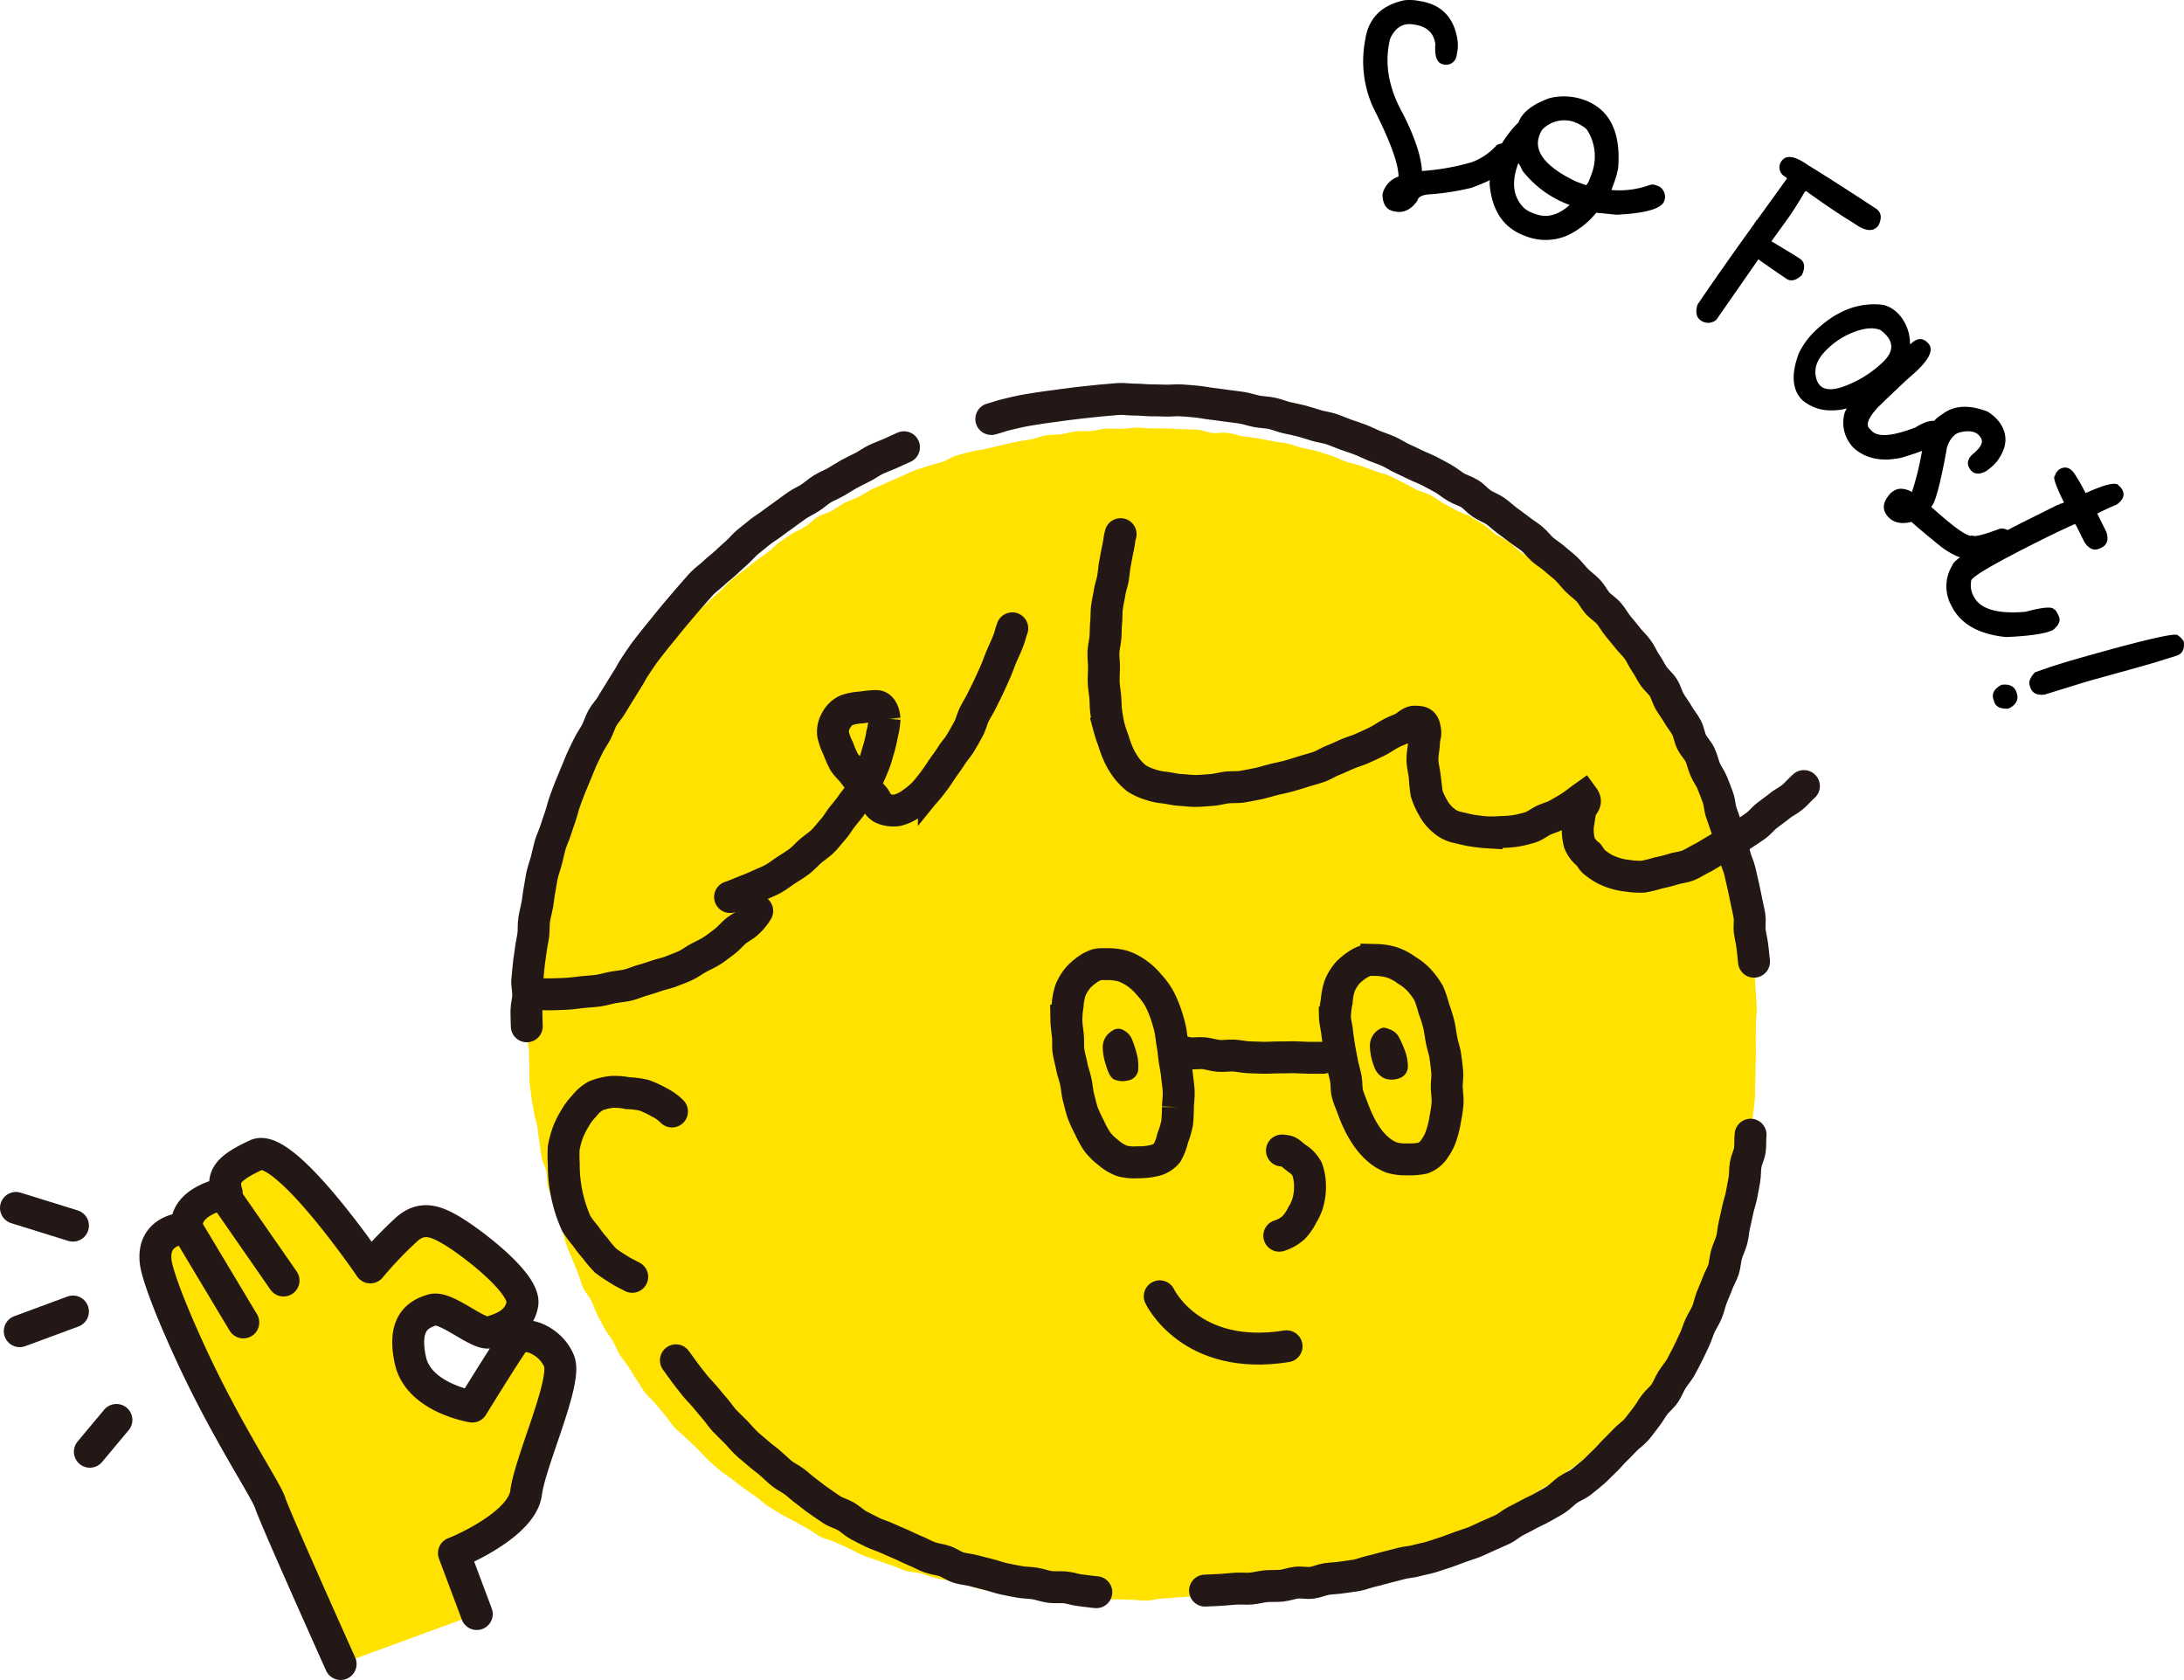 <svg xmlns="http://www.w3.org/2000/svg" width="446.914" height="343.757" viewBox="0 0 446.914 343.757"><path d="M108.249,215.09c.063,1.041-.006,2.086.077,3.12s-.07,2.1.033,3.131.254,2.071.378,3.1.372,2.055.516,3.082.533,2.025.7,3.049.242,2.07.43,3.089.215,2.082.425,3.1.759,1.966.992,2.976.074,2.126.33,3.131.8,1.944,1.078,2.943.387,2.057.69,3.05.849,1.915,1.176,2.9.493,2.032.845,3.008.8,1.923,1.18,2.89.785,1.928,1.186,2.885.6,2.012,1.025,2.958,1.234,1.721,1.686,2.656.752,1.947,1.23,2.869.953,1.849,1.456,2.758,1.19,1.713,1.718,2.607.852,1.915,1.406,2.793,1.252,1.666,1.831,2.529,1.051,1.8,1.656,2.646,1.085,1.788,1.715,2.615,1.5,1.47,2.153,2.278,1.309,1.612,1.989,2.4,1.2,1.713,1.908,2.48,1.588,1.36,2.315,2.105,1.512,1.421,2.263,2.143,1.385,1.558,2.158,2.256,1.529,1.409,2.323,2.083,1.706,1.193,2.521,1.843,1.634,1.274,2.469,1.9,1.705,1.176,2.559,1.774,1.581,1.361,2.453,1.934,1.778,1.071,2.667,1.617,1.839.96,2.744,1.48,1.8,1.021,2.721,1.513,1.71,1.208,2.644,1.674,2,.633,2.943,1.072,1.869.889,2.829,1.3,1.83,1,2.8,1.385,1.956.69,2.937,1.05,1.96.677,2.951,1.011,1.913.827,2.913,1.135,2.089.246,3.1.529,1.96.68,2.974.939,2.037.378,3.057.613,2.008.5,3.032.708,1.968.736,3,.924,2.036.409,3.069.574,2.072.177,3.109.32,2.08.064,3.12.186,2.062.176,3.1.277,2.043.43,3.087.51,2.086-.136,3.131-.076,2.052.46,3.1.5,2.075.018,3.121.04,2.076-.2,3.123-.2,2.073.116,3.121.1c1.033-.014,2.079.2,3.126.166s2.064-.359,3.111-.406,2.068-.169,3.115-.232,2.1-.134,3.138-.211,2.115.045,3.153-.046,2.087-.3,3.123-.4c1.051-.108,2.126.058,3.16-.064,1.049-.124,2.091-.271,3.123-.409,1.048-.14,2.087-.3,3.117-.453s2.086-.306,3.113-.478,2.072-.391,3.095-.581c1.039-.192,2.044-.527,3.063-.735,1.036-.21,2.087-.317,3.1-.543,1.031-.231,2.034-.553,3.045-.8s1.98-.746,2.985-1.013c1.022-.27,2.017-.588,3.017-.876s2.05-.479,3.043-.788c1.01-.314,2.065-.458,3.051-.789,1-.337,1.956-.79,2.934-1.144,1-.36,1.937-.826,2.907-1.2.986-.383,2.013-.635,2.974-1.037s2-.686,2.949-1.113,1.931-.852,2.87-1.3,1.873-.972,2.8-1.448,1.842-1.026,2.755-1.529,1.8-1.092,2.7-1.622,1.7-1.247,2.582-1.8,1.746-1.163,2.61-1.746,1.977-.84,2.822-1.45,1.556-1.435,2.382-2.072,1.784-1.136,2.589-1.8,1.609-1.359,2.392-2.049,1.54-1.435,2.3-2.15,1.414-1.56,2.149-2.3,1.531-1.442,2.241-2.208,1.439-1.531,2.123-2.322,1.286-1.661,1.943-2.475,1.186-1.732,1.815-2.568,1.376-1.59,1.977-2.447,1-1.851,1.571-2.728,1.345-1.627,1.888-2.522,1-1.84,1.518-2.753.908-1.888,1.392-2.818,1.2-1.74,1.656-2.685.965-1.866,1.39-2.825.582-2.03.978-3,.861-1.91,1.229-2.893.543-2.027.883-3.021.841-1.925,1.152-2.928.6-2.006.881-3.018.6-2.006.86-3.025.558-2.02.789-3.045.542-2.027.748-3.058.243-2.086.424-3.121.231-2.081.389-3.121.38-2.058.514-3.1.335-2.069.447-3.114.281-2.078.37-3.125.015-2.1.083-3.149.013-2.094.061-3.144.054-2.089.081-3.14-.034-2.09-.026-3.141.052-2.09.041-3.142.185-2.1.156-3.146-.143-2.091-.19-3.141-.129-2.09-.192-3.14-.292-2.058-.383-3.088.2-2.108.087-3.136-.381-2.049-.527-3.073-.266-2.063-.439-3.083-.658-1.989-.859-3-.392-2.034-.621-3.044-.308-2.059-.564-3.062-.492-2.019-.775-3.015-.56-2-.87-2.989-.482-2.031-.82-3.011-1.037-1.834-1.4-2.8-.621-1.983-1.011-2.943-.957-1.846-1.373-2.795-.695-1.961-1.136-2.9-.92-1.859-1.387-2.785-.7-1.98-1.187-2.892-1.094-1.771-1.61-2.671-1.279-1.653-1.818-2.539-.791-1.953-1.354-2.824-1.4-1.559-1.99-2.415-.943-1.873-1.55-2.714-1.357-1.579-1.986-2.4-1.4-1.538-2.049-2.346-1.121-1.763-1.793-2.553-1.5-1.447-2.188-2.22-1.462-1.468-2.174-2.223-1.269-1.655-2-2.392-1.46-1.475-2.209-2.193-1.56-1.367-2.327-2.066-1.659-1.251-2.443-1.93-1.379-1.579-2.181-2.238-1.636-1.277-2.454-1.916-1.781-1.081-2.614-1.7-1.518-1.437-2.367-2.035-1.813-1.021-2.676-1.6-1.566-1.4-2.444-1.951-1.785-1.063-2.676-1.6-1.95-.769-2.854-1.28-1.815-.99-2.731-1.479-1.715-1.193-2.642-1.659-1.969-.689-2.908-1.133-1.8-1.046-2.747-1.466-1.839-.976-2.8-1.373-1.987-.62-2.956-.993-1.952-.7-2.929-1.046-2.005-.533-2.992-.86-1.891-.884-2.885-1.186-1.97-.654-2.971-.932-2.033-.42-3.04-.674-1.976-.653-2.989-.883-2.058-.294-3.076-.5-2.034-.393-3.058-.574-2.053-.27-3.081-.427-2.013-.572-3.044-.7-2.1.136-3.135.029-2.026-.588-3.063-.671-2.076-.047-3.113-.106-2.071-.115-3.11-.149-2.074,0-3.114-.011-2.074-.164-3.114-.15-2.07.207-3.11.246-2.084-.121-3.122-.058-2.055.418-3.085.5-2.092-.035-3.12.075-2.038.459-3.064.593-2.089.069-3.112.228-2,.635-3.018.818-2.053.305-3.067.512-2.023.46-3.032.69-2.023.462-3.026.716-2.071.3-3.068.575-2.025.489-3.015.792-1.868.98-2.851,1.306-2.019.507-2.994.857-1.989.613-2.955.986-1.889.873-2.846,1.269-1.895.846-2.842,1.265-1.909.817-2.845,1.259-1.784,1.073-2.71,1.538-1.954.735-2.868,1.222-1.747,1.128-2.65,1.637-1.991.707-2.881,1.238-1.577,1.4-2.453,1.953-1.884.908-2.747,1.482-1.738,1.14-2.586,1.735-1.521,1.439-2.354,2.054-1.713,1.171-2.532,1.807-1.642,1.266-2.444,1.921-1.678,1.229-2.464,1.905-1.445,1.5-2.214,2.193-1.549,1.377-2.3,2.091-1.533,1.4-2.266,2.13-1.517,1.419-2.232,2.17-1.473,1.466-2.169,2.234-1.273,1.645-1.949,2.431-1.218,1.683-1.874,2.485-1.36,1.564-2,2.384-1.255,1.648-1.869,2.483-1.435,1.524-2.028,2.375-.983,1.841-1.553,2.707-1.108,1.75-1.656,2.631-1.167,1.716-1.692,2.61-.958,1.84-1.46,2.747-.989,1.82-1.467,2.74-.986,1.823-1.439,2.757-.851,1.888-1.279,2.833-.884,1.874-1.288,2.83-.815,1.906-1.192,2.872-.756,1.93-1.108,2.907-.848,1.9-1.173,2.888-.614,1.983-.913,2.978-.479,2.02-.751,3.022-.44,2.026-.684,3.035-.374,2.037-.591,3.052-.511,2.008-.7,3.029-.325,2.044-.486,3.07-.611,2.007-.744,3.037-.01,2.087-.115,3.12-.127,2.066-.2,3.1-.259,2.058-.308,3.1.033,2.073.012,3.112.061,2.067.068,3.107-.242,2.075-.207,3.115S108.186,214.051,108.249,215.09Z" fill="#ffe200"/><path d="M358.228,232.182c-.134,1.037,0,2.108-.149,3.137s-.7,2.005-.864,3.031-.092,2.1-.275,3.123-.374,2.055-.575,3.074-.559,2.016-.78,3.031-.43,2.041-.672,3.052-.282,2.082-.546,3.087-.776,1.952-1.064,2.95-.3,2.092-.612,3.083-.917,1.9-1.256,2.878-.809,1.922-1.176,2.9-.561,2.018-.957,2.979-1.008,1.833-1.434,2.782-.7,1.97-1.156,2.905-.857,1.9-1.346,2.823-.93,1.87-1.451,2.772-1.23,1.693-1.784,2.575-.9,1.9-1.491,2.762-1.473,1.508-2.093,2.347-1.108,1.77-1.762,2.584-1.239,1.679-1.926,2.467-1.594,1.361-2.312,2.122-1.437,1.492-2.185,2.224-1.381,1.558-2.159,2.26-1.453,1.5-2.259,2.167-1.591,1.344-2.423,1.983-1.853.984-2.709,1.59-1.553,1.4-2.432,1.98c-.863.565-1.812,1.018-2.711,1.561-.884.533-1.87.9-2.788,1.415-.9.5-1.828.967-2.764,1.447-.918.471-1.706,1.226-2.658,1.676-.932.44-1.895.85-2.861,1.27-.945.411-1.876.9-2.854,1.292-.957.383-1.968.668-2.957,1.032-.967.355-1.938.746-2.936,1.082-.977.329-1.97.657-2.977.967-.984.3-2.025.463-3.037.749-.991.279-2.059.311-3.078.572-1,.257-2,.539-3.02.778-1,.235-1.993.57-3.023.788-1.008.213-1.984.648-3.019.845-1.013.192-2.059.275-3.1.452-1.017.174-2.074.166-3.116.324-1.02.155-2.006.632-3.05.773-1.022.137-2.108-.147-3.153-.024-1.024.121-2.028.515-3.075.621-1.027.105-2.083.01-3.132.1-1.03.089-2.051.411-3.1.487-1.03.074-2.083-.043-3.133.018-1.033.061-2.071.207-3.123.255-1.034.047-2.078.107-3.131.142" fill="none" stroke="#231815" stroke-linecap="round" stroke-miterlimit="10" stroke-width="6.531"/><path d="M138.311,278.351c.61.864,1.229,1.725,1.863,2.574s1.3,1.674,1.953,2.506,1.436,1.558,2.114,2.372,1.341,1.634,2.042,2.429,1.262,1.711,1.984,2.487,1.515,1.481,2.259,2.236,1.4,1.593,2.169,2.327,1.623,1.365,2.409,2.077,1.664,1.308,2.471,2,1.54,1.454,2.366,2.119,1.815,1.106,2.661,1.747,1.6,1.381,2.468,2,1.656,1.321,2.54,1.91,1.722,1.234,2.623,1.8,1.968.829,2.886,1.364,1.68,1.321,2.614,1.829,1.887.956,2.836,1.436,1.988.74,2.95,1.191,1.93.845,2.905,1.268,1.9.92,2.887,1.315,1.9.945,2.9,1.311,2.078.45,3.087.788,1.887,1.032,2.906,1.342,2.1.359,3.124.641,2.04.541,3.075.795,2.02.633,3.061.859,2.072.41,3.119.609,2.114.16,3.166.332,2.05.566,3.107.712c1.041.145,2.129-.028,3.188.093s2.07.513,3.134.609c1.048.094,2.1.3,3.164.37" fill="none" stroke="#231815" stroke-linecap="round" stroke-miterlimit="10" stroke-width="6.531"/><path d="M184.982,91.519c-.962.4-1.9.866-2.847,1.292s-1.949.756-2.888,1.207-1.785,1.094-2.713,1.568S174.66,96.5,173.745,97s-1.779,1.086-2.681,1.606-1.894.892-2.783,1.434-1.662,1.271-2.538,1.835-1.843.988-2.7,1.574-1.683,1.23-2.53,1.837-1.7,1.207-2.53,1.835-1.736,1.165-2.551,1.813-1.635,1.3-2.435,1.966-1.454,1.506-2.237,2.194-1.54,1.4-2.306,2.108-1.62,1.318-2.368,2.044-1.636,1.316-2.365,2.06-1.373,1.577-2.084,2.339-1.35,1.592-2.042,2.372-1.341,1.595-2.014,2.392-1.317,1.615-1.969,2.427-1.338,1.6-1.971,2.428-1.3,1.632-1.911,2.477-1.165,1.729-1.756,2.588-1.033,1.814-1.6,2.687-1.1,1.765-1.648,2.652-1.105,1.763-1.63,2.663-1.3,1.656-1.809,2.569-.785,1.944-1.266,2.87-1.119,1.769-1.576,2.706-.931,1.868-1.365,2.817-.786,1.933-1.2,2.892-.812,1.921-1.2,2.89-.738,1.95-1.1,2.929-.57,2.007-.907,3-.689,1.964-1,2.959-.8,1.935-1.088,2.938-.48,2.03-.743,3.04-.64,1.99-.877,3.007-.34,2.06-.552,3.082-.279,2.067-.465,3.095-.478,2.031-.638,3.063-.049,2.094-.183,3.129-.4,2.046-.512,3.084-.335,2.06-.418,3.1-.239,2.074-.3,3.118.224,2.092.193,3.136-.359,2.077-.364,3.122.049,2.085.07,3.13" fill="none" stroke="#231815" stroke-linecap="round" stroke-miterlimit="10" stroke-width="6.531"/><path d="M358.925,196.787c-.09-1.044-.222-2.081-.337-3.117s-.39-2.059-.53-3.092.1-2.132-.065-3.162-.438-2.052-.63-3.078-.432-2.051-.649-3.071-.46-2.044-.7-3.059-.733-1.972-1-2.981-.344-2.076-.637-3.077-.809-1.94-1.127-2.934-.676-1.976-1.019-2.961-.334-2.1-.7-3.082-.732-1.966-1.124-2.934-1.056-1.828-1.472-2.785-.6-2.026-1.042-2.973-1.265-1.713-1.729-2.648-.574-2.057-1.061-2.981-1.207-1.726-1.718-2.638-1.169-1.736-1.7-2.635-.757-1.987-1.312-2.872-1.46-1.547-2.037-2.417-1.027-1.827-1.625-2.684-.975-1.876-1.6-2.718-1.422-1.55-2.063-2.375-1.324-1.619-1.985-2.428-1.151-1.766-1.831-2.559-1.641-1.343-2.341-2.118-1.148-1.788-1.867-2.546-1.6-1.361-2.342-2.1-1.357-1.6-2.113-2.327-1.613-1.341-2.386-2.044-1.7-1.228-2.494-1.912-1.406-1.574-2.214-2.238-1.719-1.2-2.543-1.842-1.674-1.25-2.514-1.873-1.595-1.361-2.45-1.963-1.893-.933-2.762-1.514-1.549-1.45-2.433-2.009-1.943-.828-2.841-1.365-1.7-1.234-2.608-1.748-1.839-.993-2.762-1.484-1.919-.834-2.854-1.3-1.885-.892-2.832-1.337-1.817-1.045-2.774-1.466-1.958-.733-2.926-1.13-1.895-.885-2.873-1.258-1.974-.683-2.961-1.031-1.935-.8-2.931-1.121-2.05-.44-3.053-.738-1.989-.633-3-.906-2.04-.44-3.057-.687-1.989-.66-3.012-.882-2.083-.225-3.112-.421-2.02-.555-3.053-.725-2.07-.268-3.108-.412-2.066-.3-3.107-.414-2.064-.351-3.107-.443-2.082-.185-3.127-.251-2.095.092-3.142.052-2.085-.045-3.133-.059-2.086-.159-3.134-.147-2.1-.171-3.144-.133-2.085.2-3.132.262c-1.12.068-2.231.237-3.343.333s-2.227.253-3.336.379-2.221.291-3.326.446-2.224.273-3.325.458-2.218.331-3.314.545-2.184.5-3.273.745-2.142.661-3.225.934" fill="none" stroke="#231815" stroke-linecap="round" stroke-miterlimit="10" stroke-width="6.531"/><path d="M278.376,197.047c1.5-.712,1.354-.6,3.281-.614a12.122,12.122,0,0,1,3.3.538,10.987,10.987,0,0,1,2.9,1.564,11.379,11.379,0,0,1,2.575,2.06,15.2,15.2,0,0,1,1.957,2.7,24.05,24.05,0,0,1,1.041,3.163,28.141,28.141,0,0,1,.992,3.161c.246,1.09.372,2.168.567,3.2.207,1.1.6,2.136.751,3.172.163,1.115.3,2.194.4,3.229.109,1.131-.12,2.229-.082,3.261.042,1.146.2,2.22.164,3.24a28.03,28.03,0,0,1-.469,3.2,18.467,18.467,0,0,1-.733,3.123,9.594,9.594,0,0,1-1.375,2.858,4.939,4.939,0,0,1-2.454,2.076,13.477,13.477,0,0,1-3.26.249,9.661,9.661,0,0,1-3.243-.4,9.464,9.464,0,0,1-2.773-1.731,12.728,12.728,0,0,1-2.152-2.427,19.343,19.343,0,0,1-1.648-2.8,29.169,29.169,0,0,1-1.274-2.994c-.34-.957-.805-1.955-1.107-3.069-.268-.991-.131-2.138-.367-3.259-.229-1.088-.53-2.1-.721-3.1-.21-1.1-.429-2.13-.587-3.119-.178-1.114-.333-2.155-.44-3.142-.122-1.132-.436-2.173-.455-3.155a19.358,19.358,0,0,1,.374-3.168,12.674,12.674,0,0,1,.6-3.131,9.8,9.8,0,0,1,1.692-2.734A12.67,12.67,0,0,1,278.376,197.047Z" fill="none" stroke="#231815" stroke-miterlimit="10" stroke-width="6.531"/><path d="M223.267,197.906c1.5-.713,1.335-.6,3.262-.62a11.816,11.816,0,0,1,3.32.42,11.121,11.121,0,0,1,2.931,1.57,11.848,11.848,0,0,1,2.382,2.255,14.707,14.707,0,0,1,1.98,2.643,21.4,21.4,0,0,1,1.336,3.039,29.346,29.346,0,0,1,.943,3.194c.246,1.09.311,2.184.5,3.217.207,1.1.279,2.186.43,3.222.163,1.115.4,2.172.5,3.207.11,1.13.3,2.2.341,3.235.042,1.146-.115,2.228-.157,3.248a31.937,31.937,0,0,1-.155,3.244,17.718,17.718,0,0,1-.919,3.107,10.9,10.9,0,0,1-1.166,3.049,4.729,4.729,0,0,1-2.8,1.581,13.048,13.048,0,0,1-3.192.306,9.416,9.416,0,0,1-3.206-.278,9.265,9.265,0,0,1-2.771-1.675,12.351,12.351,0,0,1-2.319-2.29,20.4,20.4,0,0,1-1.566-2.867,28.4,28.4,0,0,1-1.368-2.967c-.34-.957-.563-2.032-.865-3.146-.268-.992-.319-2.093-.555-3.214-.229-1.087-.626-2.088-.816-3.081-.21-1.1-.515-2.122-.673-3.112-.178-1.113-.027-2.2-.133-3.188-.122-1.133-.291-2.173-.31-3.155a19.763,19.763,0,0,1,.253-3.155,12.583,12.583,0,0,1,.6-3.114,9.676,9.676,0,0,1,1.695-2.7A12.376,12.376,0,0,1,223.267,197.906Z" fill="none" stroke="#231815" stroke-miterlimit="10" stroke-width="6.531"/><path d="M282,210.754c1.071-.666,1.294-.542,2.538-.057a3.314,3.314,0,0,1,1.82,1.713,20.908,20.908,0,0,1,1.2,2.78,9.478,9.478,0,0,1,.542,3.01,2.518,2.518,0,0,1-1.718,2.419,4.34,4.34,0,0,1-3.227-.028,4.153,4.153,0,0,1-2.025-2.521,12.083,12.083,0,0,1-.8-3.824A3.968,3.968,0,0,1,282,210.754Z" fill="#231815"/><path d="M227.5,211a2.068,2.068,0,0,1,2.524-.131,3.546,3.546,0,0,1,1.656,1.912,20.413,20.413,0,0,1,.923,2.839,8.974,8.974,0,0,1,.322,2.958,2.446,2.446,0,0,1-1.645,2.388,4.691,4.691,0,0,1-3.306-.086c-.778-.428-1.227-1.462-1.628-2.823a11.949,11.949,0,0,1-.691-3.775A3.8,3.8,0,0,1,227.5,211Z" fill="#231815"/><path d="M262.326,235.424c1.638.127,1.408.346,2.885,1.468a6.09,6.09,0,0,1,2.271,2.347,9.965,9.965,0,0,1,.577,3.265,11.656,11.656,0,0,1-.331,3.2,9.411,9.411,0,0,1-1.251,2.922,10.084,10.084,0,0,1-1.841,2.643,8.072,8.072,0,0,1-2.853,1.586" fill="none" stroke="#231815" stroke-linecap="round" stroke-miterlimit="10" stroke-width="6.531"/><path d="M270.712,216.448c-1.521.036-1.15-.018-3.043-.006-.87,0-1.9-.106-3.041-.112-.942,0-1.963.059-3.043.042-.973-.016-1.994.1-3.044.071-.992-.027-2.01-.057-3.042-.1-1.006-.042-2.014-.292-3.033-.351s-2.054.143-3.06.065c-1.03-.081-2.022-.436-3.012-.541-1.043-.109-2.1.129-3.07-.01-1.062-.153-2.048-.481-2.979-.674" fill="none" stroke="#231815" stroke-linecap="round" stroke-miterlimit="10" stroke-width="6.531"/><path d="M137.511,227.435a9.926,9.926,0,0,0-2.71-1.926,19.645,19.645,0,0,0-3.036-1.4,17.366,17.366,0,0,0-3.309-.422,13.209,13.209,0,0,0-3.306-.256,12.523,12.523,0,0,0-3.246.81,7.779,7.779,0,0,0-2.381,2.09,12.134,12.134,0,0,0-1.877,2.524,17.293,17.293,0,0,0-1.431,2.851,21.523,21.523,0,0,0-.854,3.1,25.141,25.141,0,0,0,0,3.212,29.566,29.566,0,0,0,2.574,12.374,25.64,25.64,0,0,0,1.924,2.562,24.94,24.94,0,0,0,1.956,2.507,26.045,26.045,0,0,0,2.079,2.464,30.441,30.441,0,0,0,2.668,1.8c.857.579,1.838,1.018,2.808,1.543" fill="none" stroke="#231815" stroke-linecap="round" stroke-miterlimit="10" stroke-width="6.531"/><path d="M229.312,109.3c-.377,1.477-.169,1.126-.574,3-.184.848-.355,1.863-.575,3-.179.921-.231,1.95-.417,3.025-.165.953-.539,1.927-.7,2.978-.147.973-.4,1.972-.53,3.012-.128.987-.057,2.026-.165,3.058-.1,1-.072,2.024-.151,3.051-.079,1.008-.352,2.013-.4,3.035s.12,2.042.108,3.06-.088,2.041-.058,3.053c.03,1.028.236,2.033.317,3.037.082,1.031.061,2.053.2,3.044.148,1.03.308,2.034.528,3a28.362,28.362,0,0,0,.943,2.9,21.586,21.586,0,0,0,1.05,2.854,15.9,15.9,0,0,0,1.545,2.637,12.309,12.309,0,0,0,2.13,2.216,11.212,11.212,0,0,0,2.782,1.268,12.07,12.07,0,0,0,2.94.627c1.059.134,2.1.42,3.174.478s2.138.222,3.213.211,2.143-.121,3.214-.193,2.113-.387,3.177-.513,2.165-.008,3.22-.183,2.117-.388,3.162-.606,2.082-.557,3.115-.813c1.05-.261,2.111-.454,3.131-.745,1.045-.3,2.076-.607,3.082-.93,1.039-.333,2.093-.58,3.083-.931,1.036-.367,1.952-.989,2.925-1.366,1.035-.4,2-.884,2.947-1.285,1.038-.436,2.088-.713,3.015-1.134,1.048-.476,2.03-.919,2.916-1.356,1.087-.535,1.969-1.173,2.778-1.61,1.39-.752,2.509-1.069,2.926-1.37.847-.611,1.48-1.15,2.082-1.139,1.313.023,1.823.088,2.079,1.242.362,1.63-.067,1.356-.156,3.349-.043.983-.323,2.119-.288,3.34.031,1.071.333,2.182.472,3.318a25.533,25.533,0,0,0,.345,3.34,15.06,15.06,0,0,0,1.378,3.054,8.4,8.4,0,0,0,2.071,2.529,6.192,6.192,0,0,0,2.867,1.455c1.035.22,2,.508,2.972.653,1.038.156,2.035.3,3.02.358a24.887,24.887,0,0,0,3.036-.066,22.12,22.12,0,0,0,3.032-.247,23.46,23.46,0,0,0,2.966-.729c.92-.314,1.728-1,2.692-1.449.876-.408,1.885-.644,2.814-1.172.84-.477,1.732-.968,2.627-1.549.812-.529,1.778-1.306,2.645-1.925.905,1.242-.435,1.411-.709,3.144a18.213,18.213,0,0,0-.447,3.035,11.058,11.058,0,0,0,.324,3.073,5.634,5.634,0,0,0,1.854,2.437c.975,1.26.572,1.136,2.157,2.252a10.69,10.69,0,0,0,2.8,1.411,13.33,13.33,0,0,0,3.079.682,16.957,16.957,0,0,0,3.18.183,27.274,27.274,0,0,0,3.1-.768,30.493,30.493,0,0,0,3.072-.777c.948-.313,2.065-.364,3.107-.8.925-.388,1.824-.992,2.826-1.489.906-.449,1.78-1.062,2.751-1.607.887-.5,1.731-1.145,2.674-1.729.869-.538,1.934-.845,2.851-1.46.852-.572,1.753-1.145,2.647-1.787.836-.6,1.5-1.492,2.371-2.156.822-.625,1.684-1.243,2.54-1.927.809-.646,1.8-1.114,2.64-1.815.8-.664,1.477-1.509,2.3-2.225" fill="none" stroke="#231815" stroke-linecap="round" stroke-miterlimit="10" stroke-width="6.531"/><path d="M207.143,128.569c-.548,1.5-.278,1.177-1.015,3.038-.336.85-.82,1.82-1.284,2.938-.379.912-.726,1.931-1.179,2.976-.407.936-.864,1.907-1.323,2.919-.43.946-.939,1.892-1.41,2.88-.453.949-1.049,1.848-1.536,2.814-.479.95-.695,2.046-1.2,2.992s-1.057,1.874-1.588,2.8c-.54.939-1.311,1.728-1.872,2.621-.581.926-1.218,1.779-1.817,2.633-.635.907-1.173,1.831-1.822,2.629a30.777,30.777,0,0,1-2.015,2.5,16.68,16.68,0,0,1-2.479,2.054,8.525,8.525,0,0,1-2.923,1.421,5.379,5.379,0,0,1-3.272-.486c-1.229-.878-.614-1.126-1.834-2.468-.6-.655-1.3-1.394-2.009-2.247-.614-.743-1.272-1.517-1.885-2.354-.594-.811-1.433-1.482-1.955-2.333a21.717,21.717,0,0,1-1.22-2.785,11.463,11.463,0,0,1-1.028-2.858,4.531,4.531,0,0,1,.658-2.914,4.448,4.448,0,0,1,2.191-2.05,11.9,11.9,0,0,1,3-.536,20.787,20.787,0,0,1,3.031-.28c.921.026,1.527,1.13,1.644,2.636a15.02,15.02,0,0,1-.5,3.132,25.009,25.009,0,0,1-.712,3.069c-.291.95-.536,1.981-.96,3.02-.382.938-.783,1.92-1.275,2.908-.457.917-.844,1.919-1.4,2.863-.522.89-1.268,1.675-1.878,2.574-.583.859-1.286,1.648-1.95,2.5-.64.822-1.165,1.757-1.881,2.564-.692.781-1.331,1.642-2.1,2.4-.743.735-1.663,1.3-2.476,2.007-.792.684-1.492,1.508-2.35,2.154-.837.629-1.756,1.173-2.657,1.758-.878.57-1.714,1.253-2.654,1.774-.915.507-1.927.876-2.9,1.33-.948.442-1.935.839-2.94,1.225-.976.374-1.943.845-2.973,1.161" fill="none" stroke="#231815" stroke-linecap="round" stroke-miterlimit="10" stroke-width="6.531"/><path d="M154.953,186.4a10.666,10.666,0,0,1-2,2.414c-.6.628-1.633,1.05-2.532,1.833-.708.617-1.369,1.435-2.274,2.107-.775.576-1.586,1.229-2.513,1.821-.827.527-1.786.94-2.739,1.464-.867.476-1.709,1.109-2.684,1.569-.9.425-1.888.762-2.883,1.163-.926.374-1.959.552-2.97.9-.948.323-1.924.642-2.948.934-.966.276-1.917.719-2.952.961-.981.23-2.022.3-3.067.5-.991.185-1.986.493-3.035.643-1,.143-2.038.183-3.092.291-1.006.1-2.031.266-3.088.334-1.011.065-2.048.089-3.106.12-1.014.029-2.05-.021-3.108-.026" fill="none" stroke="#231815" stroke-linecap="round" stroke-miterlimit="10" stroke-width="6.531"/><path d="M69.7,340.492S56.08,310.149,55.3,307.566s-8.723-14.283-15.986-29.949-7.446-19.372-7.446-19.372c-.856-6.951,6.357-6.946,6.357-6.946-.507-5.8,8.167-7.181,8.167-7.181-1.046-3.445.328-5.116,6.095-7.806s23.291,23.029,23.291,23.029a82.189,82.189,0,0,1,7.619-7.955c3.009-2.481,5.741-1.743,10.032,1.031s14.142,10.443,13.465,14.411-4.409,5.1-6.706,5.8-8.868-5.46-11.738-4.589-6.147,2.738-4.456,10.376,12.651,9.4,12.651,9.4,6.439-10.465,8.413-13.258,7.787-.169,9.381,4.05-5.949,20.348-6.79,26.874-13.9,12.055-14.76,12.317l4.675,12.471" fill="#ffe200" stroke="#231815" stroke-linecap="round" stroke-linejoin="round" stroke-width="6.531"/><line x1="38.221" y1="251.299" x2="49.787" y2="270.601" fill="none" stroke="#231815" stroke-linecap="round" stroke-miterlimit="10" stroke-width="6.531"/><line x1="46.606" y1="245.586" x2="58.022" y2="262.027" fill="none" stroke="#231815" stroke-linecap="round" stroke-miterlimit="10" stroke-width="6.531"/><path d="M237.316,265.252s6.294,13.374,25.961,10.227" fill="none" stroke="#231815" stroke-linecap="round" stroke-miterlimit="10" stroke-width="6.531"/><path d="M14.931,250.793,3.265,247.17" fill="none" stroke="#231815" stroke-linecap="round" stroke-linejoin="round" stroke-width="6.531"/><path d="M14.927,268.366,4.041,272.391" fill="none" stroke="#231815" stroke-linecap="round" stroke-linejoin="round" stroke-width="6.531"/><path d="M23.824,290.549l-5.44,6.513" fill="none" stroke="#231815" stroke-linecap="round" stroke-linejoin="round" stroke-width="6.531"/><path d="M290.369.183l.383.066q6.217,1.069,7.422,7.478a7.55,7.55,0,0,1,0,3.036l-.11.641a2.171,2.171,0,0,1-2.682,1.782q-1.954-.336-1.667-4.114-.41-3.369-4.062-4l-.384-.066Q286.2,4.479,284.6,7.634a4.558,4.558,0,0,0-.327,1.131l-.088.513q-1.158,6.729,2.876,13.953,3.672,7.231,3.913,11.758a47.428,47.428,0,0,0,10.208-1.806,12.716,12.716,0,0,0,5.084-3.479,2.985,2.985,0,0,1,1.777-.354q2.361.835,2.016,2.854-.548,3.173-8.991,6.237a54.234,54.234,0,0,1-7.874,1.284q-2.913.06-3.127,1.309-1.887,2.711-4.481,2.264l-.257-.044q-2.368-.408-2.439-3.454a4.956,4.956,0,0,1,3.27-3.661l.021-.127q-.076-3.972-5.226-14.1a22.939,22.939,0,0,1-1.75-12.835l.22-1.281q1.074-6.249,7.93-7.74A10.374,10.374,0,0,1,290.369.183Z"/><path d="M324.191,20.449q7.811,2.874,6.935,13.913a17.64,17.64,0,0,1-.7,2.653l-.675,1.83.124.046a18.413,18.413,0,0,0,7.724-1.038,1.821,1.821,0,0,1,1.233.038l.611.224a2.449,2.449,0,0,1,1.1,3.038q-.862,2.351-9.754,2.785l-4.142-.415a16.888,16.888,0,0,1-5.693,4.555,11.159,11.159,0,0,1-8.323.4l-.611-.224q-6.468-2.381-7.2-10.549a16.545,16.545,0,0,1,.9-5.074,21.784,21.784,0,0,1,5.005-7.579q1.146-3.113,6.406-4.986A12.367,12.367,0,0,1,324.191,20.449ZM310.71,33.364l-.089.244q-2.053,5.583,1.167,8.881a5.559,5.559,0,0,0,1.695,1.039l.732.269q3.447,1.27,6.884-1.762l.045-.122-.61-.224a21.6,21.6,0,0,1-9.007-6.778A8.276,8.276,0,0,0,310.71,33.364Zm4.469-6.116-.181.488q-1.807,4.912,7.487,9.4l1.952.718q.366.137.949-1.452l.314-.854a10.039,10.039,0,0,0-.8-8.747q-.3-.7-2.416-1.72a.115.115,0,0,1-.167.078l.045-.122a6.26,6.26,0,0,0-6.794,1.518Z"/><path d="M383.953,42.731q1.553,1.123.452,3.374-1.524,2.109-5-.4-4.289-2.615-9.825-6.608l-.257.135q-1.965,3.392-3.791,5.923l-3.045,4.218q5.1,3.039,5.894,3.611,1.4,1.007.346,3.3-1.841,1.717-3.237.709-3.556-2.4-5.665-3.926l-.077.105-8.539,12.279a2.582,2.582,0,0,1-3.25.06q-1.264-.913-.605-3.162,4.736-7.006,11.734-16.708l-.105-.076.258-.135.076-.1a.116.116,0,0,0-.029-.182l.257-.135,6.163-8.541-.844-.61a2.157,2.157,0,0,1-.288-2.933q1.444-2,5.558.964Q374.261,36.381,383.953,42.731Z"/><path d="M394.425,70.1l.091.092q2.166,2.112-4.016,7.23-3.522,3.281-6.305,6.014-2.762,3.034-1.691,4.216l.547.557q1.914,1.947,8.926-.751,3.6-2.268,5.154-.691,1.454,2.032.065,3.4-1.625,1.6-8.216,3.516-5.895,1.236-9.545-1.922a7.3,7.3,0,0,1-2.057-6.914,3.25,3.25,0,0,1,.564-1.282,12.263,12.263,0,0,1-4.6.328,8.931,8.931,0,0,1-4.58-2.063q-3.075-3.129-.654-9.568a15.85,15.85,0,0,1,3.073-4.3q6.628-6.518,14.209-5.579a6.473,6.473,0,0,1,2.926,1.68l.092.093a8.88,8.88,0,0,1,2.429,6.181l.092.093Q392.874,68.524,394.425,70.1Zm-21.051,1.888q-2.574,2.736-1.646,5.652t5.136,1.585a22.644,22.644,0,0,0,8.215-4.93q4.007-3.6-.287-6.761-2.085-.869-5.464.424A15.937,15.937,0,0,0,373.374,71.987Z"/><path d="M409.18,86.452l.074.106q2.508,3.64-.6,7.838a11.342,11.342,0,0,1-2.241,2.018q-2.2,1.161-3.288-.418t.565-3.075q2.527-2.059,1.643-3.344l-.147-.214q-1.126-1.632-4.234-.872a3.971,3.971,0,0,0-.93.483,5.254,5.254,0,0,0-1.751,3.418q-1.956,10.509-3.107,11.3,7.335,6.63,8.459,5.856.406.59,5.678-1.386a2.447,2.447,0,0,1,2.251.975l.147.213q1.089,1.579-.7,3.33-1.527,1.051-6.247,1.936-3.62.246-7.618-2.8-3.908-3.149-5.993-5.029-3.5.874-5.144-1.507-1.385-2.007,1.011-4.488l.429-.3q1.471-1.014,3.717.123l.073.107a57.711,57.711,0,0,0,2.333-10.136q1.36-4.1,3.234-5.388l.964-.665q3.505-2.415,8.941-.318A8.563,8.563,0,0,1,409.18,86.452Z"/><path d="M434.338,100.329q.738,1.484-1.169,2.905-1.832.768-3.316,1.508l-.7.347,1.855,3.725q.81,2.355-.993,3.255l-.233.116q-1.776.883-3.2-1.168l-1.8-3.609-.232-.175q-3.607,1.651-5.295,2.493l-1.047.521q-15.366,7.651-14.844,8.7a4.483,4.483,0,0,0,.519,3.082q1.942,3.9,10.578,3.158,5.384-1.446,5.875-.456c.136-.067.348.165.639.7l.29.582q.693,1.4-1.169,2.905-2.24,1.116-9.6,1.439Q402.09,129.5,399.35,124a8.192,8.192,0,0,1,.187-8.374q.266-1.731,16.24-9.686l5.356-2.667a.114.114,0,0,1,.173.059.116.116,0,0,0,.059-.175l.64-.173.349-.174q-2.551-5.121-1.851-5.47a2.484,2.484,0,0,1,1.048-1.394q1.716-.853,2.964.994a40.335,40.335,0,0,1,2.262,3.958q6.166-2.782,6.805-1.5A2.441,2.441,0,0,1,434.338,100.329Z"/><path d="M412.673,141.76l.038.125q.615,1.986-1.754,3.129-2.416.1-2.889-1.419l-.153-.5q-.56-1.8,1.666-2.967Q412.067,139.8,412.673,141.76Zm34.187-10.49q.35,2.341-1.544,2.929l-4.844,1.5q-1.459.453-13.406,3.746l-8.694,2.694q-2.373.256-2.929-1.543l-.116-.374q-.345-1.118,1.085-2.649,3.1-1.1,4.93-1.664l2.112-.654q21.88-6.27,22.2-5.244A3.547,3.547,0,0,1,446.86,131.27Z"/></svg>